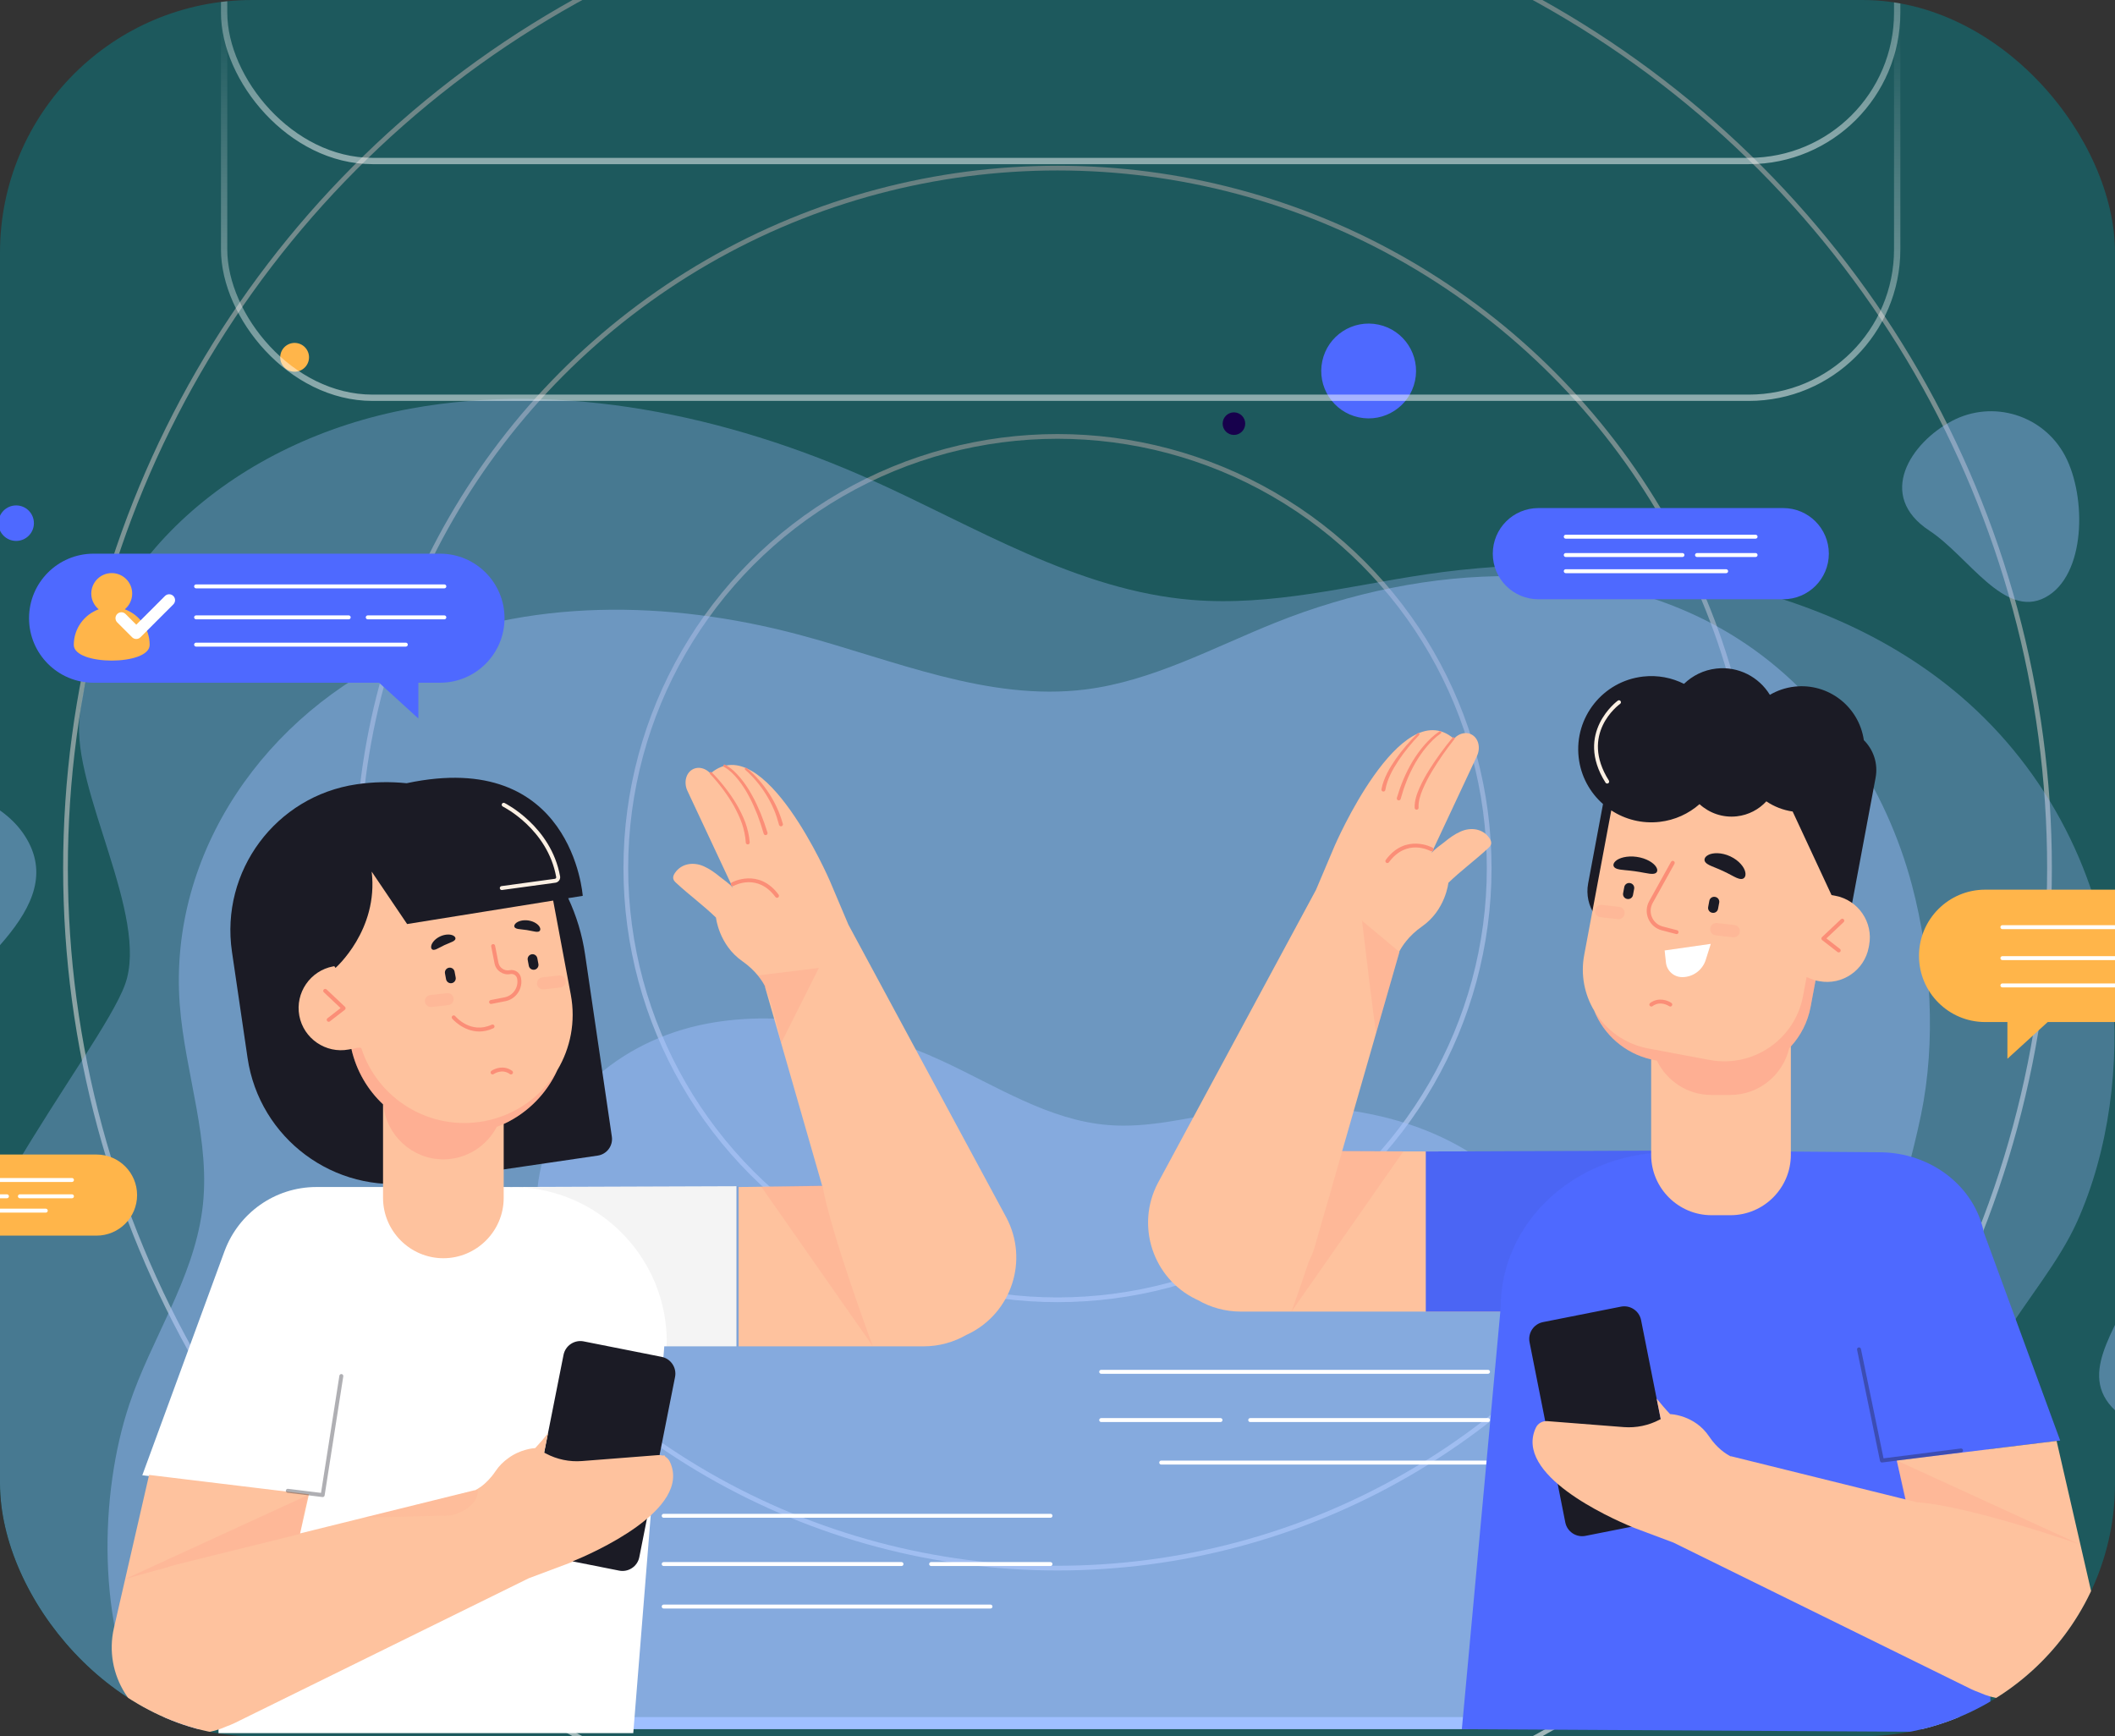 <svg width="268" height="220" viewBox="0 0 268 220" fill="none" xmlns="http://www.w3.org/2000/svg">
<rect x="0" y="0" width="268" height="220" fill="#333333" stroke="none"/>
<g clip-path="url(#clip0_20023_52631)">
<rect width="268" height="220" rx="32" fill="#1D595D"/>
<circle opacity="0.6" cx="134" cy="110" r="125.7" stroke="url(#paint0_linear_20023_52631)" stroke-width="0.6"/>
<circle opacity="0.6" cx="134" cy="110" r="88.7" stroke="url(#paint1_linear_20023_52631)" stroke-width="0.6"/>
<circle opacity="0.6" cx="134" cy="110" r="54.7" stroke="url(#paint2_linear_20023_52631)" stroke-width="0.6"/>
<g opacity="0.68">
<path opacity="0.47" d="M267.624 124.901C266.264 111.387 259.724 97.851 248.397 88.177C230.746 73.104 204.047 69.305 180.647 72.789C170.845 74.249 161.126 76.834 151.09 76.021C136.453 74.834 123.559 66.698 110.233 60.734C92.092 52.615 71.297 48.246 52.012 51.779C30.145 55.784 12.217 70.914 10.078 90.988C9.108 100.084 18.958 116.109 15.85 124.729C12.697 133.472 -10.323 160.253 -9.755 180.623C-9.19 200.917 -3.888 207.229 3.604 217.543H9.592H235.268H248.256C252.921 207.093 256.576 198.734 251.114 185.01C246.75 174.045 258.607 165.015 263.194 154.808C267.275 145.723 268.619 134.799 267.624 124.901Z" fill="#9FBFFF"/>
</g>
<path opacity="0.41" d="M-35.758 126.94C-40.422 117.806 -36.797 106.62 -27.663 101.956C-18.528 97.293 -0.996 97.677 3.668 106.811C8.332 115.945 -5.728 123.744 -11.473 132.24C-19.486 144.089 -31.094 136.074 -35.758 126.94Z" fill="#9FBFFF"/>
<path opacity="0.41" d="M284.953 162.296C289.421 167.138 289.784 174.069 285.765 177.777C281.746 181.486 272.074 183.143 267.606 178.301C263.139 173.459 269.195 167.389 270.556 161.803C272.454 154.012 280.486 157.454 284.953 162.296Z" fill="#9FBFFF"/>
<path opacity="0.41" d="M247.341 53.339C252.524 50.603 258.943 52.587 261.679 57.77C264.415 62.953 264.332 72.973 259.149 75.709C253.966 78.445 249.401 70.472 244.501 67.256C237.668 62.77 242.158 56.074 247.341 53.339Z" fill="#9FBFFF"/>
<g opacity="0.43">
<path d="M240.637 205.588C243.021 193.735 239.2 183.625 238.246 172.003C237.344 161 241.252 151.747 243.42 141.267C245.349 131.941 244.706 121.377 242.284 112.21C238.977 99.695 231.361 88.107 220.389 81.043C203.291 70.035 180.49 71.331 161.604 78.903C153.693 82.074 146.032 86.294 137.56 87.362C125.204 88.918 113.178 83.593 101.141 80.398C84.757 76.048 66.77 75.726 51.312 82.59C33.784 90.373 21.321 107.943 22.777 127.295C23.437 136.063 26.812 144.716 25.617 153.427C24.405 162.262 19.157 169.653 16.378 177.973C12.586 189.33 12.241 206.021 18.338 217.544H236.532C238.415 213.776 239.802 209.741 240.637 205.588Z" fill="#9FBFFF"/>
</g>
<g opacity="0.47">
<path d="M200.062 168.454C199.365 161.294 196.015 154.121 190.211 148.995C181.169 141.008 167.49 138.994 155.502 140.841C150.48 141.614 145.501 142.985 140.359 142.553C132.86 141.924 126.255 137.613 119.427 134.452C110.133 130.15 99.48 127.835 89.599 129.707C78.397 131.83 69.212 139.847 68.115 150.484C67.619 155.304 72.665 163.795 71.073 168.363C69.457 172.996 57.663 187.186 57.955 197.98C58.244 208.734 60.961 212.078 64.799 217.544H67.867H183.485H190.139C192.529 212.007 194.401 207.577 191.603 200.305C189.367 194.495 195.441 189.71 197.791 184.301C199.883 179.488 200.572 173.699 200.062 168.454Z" fill="#9FBFFF"/>
</g>
<path d="M301.947 219.108H-23.12C-23.556 219.108 -23.91 218.754 -23.91 218.318C-23.91 217.881 -23.556 217.527 -23.12 217.527H301.947C302.383 217.527 302.737 217.881 302.737 218.318C302.737 218.754 302.383 219.108 301.947 219.108Z" fill="#9FBFFF"/>
<path d="M2.047 68.543C3.29 68.543 4.297 67.536 4.297 66.293C4.297 65.05 3.29 64.043 2.047 64.043C0.804 64.043 -0.203 65.05 -0.203 66.293C-0.203 67.536 0.804 68.543 2.047 68.543Z" fill="#4E69FF"/>
<path d="M179.301 48.263C178.608 51.508 175.416 53.576 172.172 52.883C168.927 52.19 166.859 48.998 167.552 45.754C168.245 42.509 171.437 40.441 174.681 41.134C177.926 41.827 179.994 45.019 179.301 48.263Z" fill="#4E69FF"/>
<path d="M39.117 45.657C38.906 46.642 37.937 47.27 36.952 47.06C35.966 46.849 35.338 45.88 35.548 44.895C35.759 43.909 36.728 43.281 37.714 43.492C38.699 43.702 39.327 44.671 39.117 45.657Z" fill="#FFB54A"/>
<path d="M157.756 53.981C157.591 54.754 156.831 55.247 156.058 55.082C155.286 54.917 154.793 54.157 154.958 53.384C155.123 52.611 155.883 52.119 156.656 52.284C157.428 52.449 157.921 53.209 157.756 53.981Z" fill="#17014C"/>
<path d="M55.755 70.158H11.855C7.34 70.158 3.68 73.818 3.68 78.334C3.68 82.849 7.34 86.509 11.855 86.509H48.034L53.012 91.044V86.509H55.756C60.271 86.509 63.931 82.849 63.931 78.334C63.93 73.818 60.27 70.158 55.755 70.158Z" fill="#4E69FF"/>
<path d="M15.813 77.205C16.385 76.73 16.75 76.013 16.75 75.211C16.75 73.779 15.589 72.619 14.158 72.619C12.727 72.619 11.567 73.78 11.567 75.211C11.567 76.013 11.931 76.73 12.504 77.205C10.666 77.88 9.352 79.641 9.352 81.713C9.352 84.368 18.964 84.368 18.964 81.713C18.965 79.641 17.651 77.88 15.813 77.205Z" fill="#FFB54A"/>
<path d="M56.305 74.553H24.848C24.71 74.553 24.598 74.441 24.598 74.303C24.598 74.165 24.71 74.053 24.848 74.053H56.305C56.443 74.053 56.555 74.165 56.555 74.303C56.555 74.441 56.443 74.553 56.305 74.553Z" fill="white"/>
<path d="M51.424 81.934H24.848C24.71 81.934 24.598 81.822 24.598 81.684C24.598 81.546 24.71 81.434 24.848 81.434H51.424C51.562 81.434 51.674 81.546 51.674 81.684C51.674 81.822 51.562 81.934 51.424 81.934Z" fill="white"/>
<path d="M44.187 78.477H24.848C24.71 78.477 24.598 78.365 24.598 78.227C24.598 78.089 24.71 77.977 24.848 77.977H44.187C44.325 77.977 44.437 78.089 44.437 78.227C44.437 78.365 44.325 78.477 44.187 78.477Z" fill="white"/>
<path d="M56.304 78.477H46.598C46.46 78.477 46.348 78.365 46.348 78.227C46.348 78.089 46.46 77.977 46.598 77.977H56.304C56.442 77.977 56.554 78.089 56.554 78.227C56.554 78.365 56.442 78.477 56.304 78.477Z" fill="white"/>
<path d="M17.267 80.968C17.075 80.968 16.883 80.894 16.737 80.748L14.853 78.864C14.56 78.571 14.56 78.096 14.853 77.803C15.146 77.51 15.62 77.51 15.913 77.803L17.267 79.157L20.904 75.52C21.197 75.228 21.672 75.228 21.965 75.52C22.258 75.813 22.258 76.288 21.965 76.581L17.797 80.749C17.651 80.894 17.459 80.968 17.267 80.968Z" fill="white"/>
<path d="M251.551 112.732H296.592C301.224 112.732 304.979 116.488 304.979 121.12C304.979 125.752 301.224 129.507 296.592 129.507H259.473L254.367 134.161V129.507H251.552C246.919 129.507 243.164 125.752 243.164 121.12C243.163 116.488 246.919 112.732 251.551 112.732Z" fill="#FFB54A"/>
<path d="M285.187 117.734H253.73C253.592 117.734 253.48 117.622 253.48 117.484C253.48 117.346 253.592 117.234 253.73 117.234H285.187C285.325 117.234 285.437 117.346 285.437 117.484C285.437 117.622 285.325 117.734 285.187 117.734Z" fill="white"/>
<path d="M280.306 125.115H253.73C253.592 125.115 253.48 125.003 253.48 124.865C253.48 124.727 253.592 124.615 253.73 124.615H280.306C280.444 124.615 280.556 124.727 280.556 124.865C280.556 125.003 280.445 125.115 280.306 125.115Z" fill="white"/>
<path d="M273.069 121.658H253.73C253.592 121.658 253.48 121.546 253.48 121.408C253.48 121.27 253.592 121.158 253.73 121.158H273.069C273.207 121.158 273.319 121.27 273.319 121.408C273.319 121.546 273.207 121.658 273.069 121.658Z" fill="white"/>
<path d="M194.934 64.379H225.961C229.152 64.379 231.739 66.966 231.739 70.157C231.739 73.348 229.152 75.935 225.961 75.935H196.873H194.934C191.743 75.935 189.156 73.348 189.156 70.157C189.156 66.966 191.743 64.379 194.934 64.379Z" fill="#4E69FF"/>
<path d="M222.458 68.258H198.402C198.264 68.258 198.152 68.146 198.152 68.008C198.152 67.87 198.264 67.758 198.402 67.758H222.458C222.596 67.758 222.708 67.87 222.708 68.008C222.708 68.146 222.596 68.258 222.458 68.258Z" fill="white"/>
<path d="M218.726 72.629H198.402C198.264 72.629 198.152 72.517 198.152 72.379C198.152 72.241 198.264 72.129 198.402 72.129H218.726C218.864 72.129 218.976 72.241 218.976 72.379C218.976 72.517 218.865 72.629 218.726 72.629Z" fill="white"/>
<path d="M213.192 70.58H198.402C198.264 70.58 198.152 70.468 198.152 70.33C198.152 70.192 198.264 70.08 198.402 70.08H213.192C213.33 70.08 213.442 70.192 213.442 70.33C213.442 70.469 213.33 70.58 213.192 70.58Z" fill="white"/>
<path d="M222.458 70.58H215.035C214.897 70.58 214.785 70.468 214.785 70.33C214.785 70.192 214.897 70.08 215.035 70.08H222.458C222.596 70.08 222.708 70.192 222.708 70.33C222.708 70.469 222.596 70.58 222.458 70.58Z" fill="white"/>
<path d="M-15.355 146.295H12.234C15.071 146.295 17.371 148.595 17.371 151.432C17.371 154.27 15.071 156.57 12.234 156.57H-13.63H-15.355C-18.192 156.57 -20.492 154.27 -20.492 151.432C-20.492 148.595 -18.192 146.295 -15.355 146.295Z" fill="#FFB54A"/>
<path d="M9.12 149.77H-12.27C-12.408 149.77 -12.52 149.658 -12.52 149.52C-12.52 149.382 -12.408 149.27 -12.27 149.27H9.12C9.258 149.27 9.37 149.382 9.37 149.52C9.37 149.658 9.258 149.77 9.12 149.77Z" fill="white"/>
<path d="M5.802 153.656H-12.27C-12.408 153.656 -12.52 153.544 -12.52 153.406C-12.52 153.268 -12.408 153.156 -12.27 153.156H5.802C5.94 153.156 6.052 153.268 6.052 153.406C6.052 153.545 5.94 153.656 5.802 153.656Z" fill="white"/>
<path d="M0.88 151.836H-12.27C-12.408 151.836 -12.52 151.724 -12.52 151.586C-12.52 151.448 -12.408 151.336 -12.27 151.336H0.88C1.018 151.336 1.13 151.448 1.13 151.586C1.13 151.724 1.018 151.836 0.88 151.836Z" fill="white"/>
<path d="M9.12 151.836H2.52C2.382 151.836 2.27 151.724 2.27 151.586C2.27 151.448 2.382 151.336 2.52 151.336H9.12C9.258 151.336 9.37 151.448 9.37 151.586C9.37 151.724 9.258 151.836 9.12 151.836Z" fill="white"/>
<path d="M188.553 174.076H139.535C139.397 174.076 139.285 173.964 139.285 173.826C139.285 173.688 139.397 173.576 139.535 173.576H188.553C188.691 173.576 188.803 173.688 188.803 173.826C188.803 173.964 188.691 174.076 188.553 174.076Z" fill="white"/>
<path d="M188.554 185.578H147.141C147.003 185.578 146.891 185.466 146.891 185.328C146.891 185.19 147.003 185.078 147.141 185.078H188.554C188.692 185.078 188.804 185.19 188.804 185.328C188.804 185.466 188.692 185.578 188.554 185.578Z" fill="white"/>
<path d="M188.553 180.191H158.418C158.28 180.191 158.168 180.079 158.168 179.941C158.168 179.803 158.28 179.691 158.418 179.691H188.553C188.691 179.691 188.803 179.803 188.803 179.941C188.803 180.079 188.691 180.191 188.553 180.191Z" fill="white"/>
<path d="M154.659 180.191H139.535C139.397 180.191 139.285 180.079 139.285 179.941C139.285 179.803 139.397 179.691 139.535 179.691H154.659C154.797 179.691 154.909 179.803 154.909 179.941C154.909 180.079 154.798 180.191 154.659 180.191Z" fill="white"/>
<path d="M133.115 192.32H84.098C83.96 192.32 83.848 192.208 83.848 192.07C83.848 191.932 83.96 191.82 84.098 191.82H133.115C133.253 191.82 133.365 191.932 133.365 192.07C133.365 192.208 133.253 192.32 133.115 192.32Z" fill="white"/>
<path d="M125.511 203.822H84.098C83.96 203.822 83.848 203.71 83.848 203.572C83.848 203.434 83.96 203.322 84.098 203.322H125.511C125.649 203.322 125.761 203.434 125.761 203.572C125.761 203.71 125.649 203.822 125.511 203.822Z" fill="white"/>
<path d="M114.233 198.436H84.098C83.96 198.436 83.848 198.324 83.848 198.186C83.848 198.048 83.96 197.936 84.098 197.936H114.233C114.371 197.936 114.483 198.048 114.483 198.186C114.483 198.324 114.371 198.436 114.233 198.436Z" fill="white"/>
<path d="M133.113 198.436H117.988C117.85 198.436 117.738 198.324 117.738 198.186C117.738 198.048 117.85 197.936 117.988 197.936H133.113C133.251 197.936 133.363 198.048 133.363 198.186C133.363 198.324 133.251 198.436 133.113 198.436Z" fill="white"/>
<path d="M170.07 145.865L170.087 145.808L177.326 120.625L177.295 120.601C177.62 119.964 178.464 118.597 180.191 117.392C183.175 115.311 183.531 111.863 183.531 111.863C185.125 110.32 186.921 109.004 188.548 107.498C188.718 107.341 188.895 107.168 188.945 106.942C189 106.69 188.883 106.433 188.739 106.219C187.899 104.974 186.356 104.794 185.072 105.369C184.32 105.706 183.647 106.185 183.017 106.711C182.718 106.961 181.698 107.647 181.389 108.104L187.147 95.809C187.659 94.718 187.324 93.472 186.404 93.04C185.944 92.825 185.421 92.853 184.949 93.07C184.65 93.209 184.377 93.43 184.148 93.708C184.166 93.618 184.176 93.564 184.176 93.564C177.432 87.894 169.111 107.196 169.111 107.196L166.749 112.769L146.718 149.908C143.886 155.296 146.069 161.959 151.541 164.627C151.62 164.665 151.7 164.699 151.779 164.736C153.385 165.663 155.247 166.196 157.234 166.196H196.654L205.149 146.007L170.07 145.865Z" fill="#FEC29E"/>
<path opacity="0.17" d="M163.32 166.185C162.039 166.146 162.815 166.17 163.32 166.185V166.185Z" fill="#FF887C"/>
<path opacity="0.17" d="M163.328 166.186C163.508 166.191 163.651 166.196 163.651 166.196C163.529 166.192 163.426 166.189 163.328 166.186Z" fill="#FF887C"/>
<path opacity="0.17" d="M170.09 145.809L168.943 149.799C168.645 150.906 168.301 152.096 167.934 153.309L166.548 158.131C166.357 158.749 166.114 159.336 165.83 159.89C164.637 163.459 163.652 166.196 163.652 166.196L177.829 145.897C174.303 145.897 173.494 145.813 170.09 145.809Z" fill="#FF887C"/>
<path d="M175.797 109.361C175.745 109.361 175.694 109.345 175.649 109.312C175.538 109.23 175.514 109.073 175.596 108.962C178.112 105.55 181.495 107.394 181.528 107.412C181.648 107.48 181.69 107.632 181.623 107.752C181.556 107.872 181.403 107.915 181.283 107.849C181.16 107.78 178.248 106.208 175.998 109.259C175.95 109.326 175.874 109.361 175.797 109.361Z" fill="#FB8E77"/>
<path d="M184.29 93.66C183.251 94.969 182.284 96.347 181.427 97.779C181 98.496 180.614 99.235 180.29 99.995C179.971 100.748 179.713 101.558 179.754 102.322L179.755 102.338C179.763 102.476 179.657 102.593 179.519 102.601C179.381 102.608 179.264 102.502 179.256 102.365C179.256 102.363 179.256 102.36 179.256 102.359C179.229 101.429 179.535 100.598 179.877 99.818C180.228 99.038 180.638 98.292 181.086 97.573C181.986 96.136 182.983 94.774 184.061 93.47C184.114 93.407 184.208 93.398 184.271 93.45C184.334 93.502 184.343 93.594 184.293 93.658L184.29 93.66Z" fill="#FB8E77"/>
<path d="M182.553 92.946C181.893 93.4 181.301 94.001 180.771 94.626C180.24 95.257 179.775 95.942 179.355 96.652C178.944 97.369 178.582 98.113 178.274 98.879C178.111 99.259 177.989 99.655 177.844 100.041L177.486 101.228L177.481 101.243C177.441 101.375 177.302 101.45 177.17 101.41C177.038 101.37 176.963 101.23 177.003 101.098C177.003 101.097 177.004 101.095 177.004 101.094L177.394 99.887C177.549 99.493 177.682 99.091 177.856 98.705C178.187 97.926 178.572 97.171 179.007 96.445C179.451 95.724 179.942 95.031 180.5 94.392C181.063 93.756 181.663 93.161 182.392 92.68C182.463 92.633 182.559 92.652 182.607 92.724C182.653 92.794 182.635 92.889 182.565 92.937L182.553 92.946Z" fill="#FB8E77"/>
<path d="M179.826 93.138C178.869 94.14 177.978 95.223 177.208 96.373C176.828 96.951 176.463 97.541 176.176 98.164C175.887 98.783 175.649 99.427 175.545 100.084L175.544 100.09C175.522 100.227 175.394 100.32 175.258 100.298C175.121 100.277 175.028 100.149 175.05 100.012C175.05 100.011 175.05 100.008 175.051 100.006C175.184 99.28 175.456 98.607 175.773 97.967C176.089 97.325 176.478 96.73 176.881 96.15C177.699 94.994 178.62 93.929 179.621 92.931C179.678 92.874 179.77 92.875 179.827 92.932C179.883 92.988 179.884 93.078 179.83 93.135L179.826 93.138Z" fill="#FB8E77"/>
<path d="M261.053 182.534L251.383 156.176C250.232 150.392 244.73 146.007 238.11 146.007L211.099 145.793L180.668 145.909V166.196H190.112L185.237 219.109L252.248 219.488L251.872 183.658L261.053 182.534Z" fill="#4E69FF"/>
<path opacity="0.05" d="M211.046 146.019L211.099 145.793L180.668 145.909V166.196H190.112L190.161 165.661C190.161 154.954 199.469 146.253 211.046 146.019Z" fill="#1B1B25"/>
<path opacity="0.18" d="M172.586 116.66C172.586 116.66 174.294 131.168 174.394 130.818C174.495 130.469 177.325 120.624 177.325 120.624L172.586 116.66Z" fill="#FF887C"/>
<path d="M212.477 190.107L209.92 177.218L207.947 167.274C207.715 166.104 206.568 165.337 205.398 165.569L195.52 167.529C194.35 167.761 193.583 168.908 193.815 170.078L195.801 180.087L197.376 188.025L198.345 192.911C198.577 194.081 199.724 194.848 200.894 194.616L206.728 193.459L210.772 192.656C211.942 192.424 212.709 191.277 212.477 190.107Z" fill="#1B1B25"/>
<path d="M265.056 201.984L260.601 182.588L240.349 185.066L241.461 190L241.358 189.974L219.343 184.524L219.324 184.551C218.716 184.247 217.575 183.521 216.571 182.021C214.725 179.262 211.624 179.186 211.624 179.186C211.027 178.56 210.47 177.892 209.92 177.217L210.436 179.816L210.307 179.885C208.907 180.626 207.328 180.955 205.749 180.832C202.827 180.604 198.053 180.231 196.069 180.076C195.463 180.029 194.881 180.351 194.62 180.9C191.787 186.856 203.953 192.305 206.729 193.457H206.728C206.765 193.472 206.793 193.483 206.826 193.497C206.866 193.514 206.905 193.53 206.94 193.544C206.98 193.56 207.012 193.573 207.046 193.587C207.077 193.599 207.109 193.612 207.134 193.622C207.17 193.636 207.194 193.646 207.217 193.655C207.228 193.659 207.241 193.664 207.249 193.667C207.276 193.678 207.291 193.683 207.291 193.683L212.052 195.468L249.744 214.021C250.094 214.189 250.448 214.335 250.806 214.462C252.633 215.299 254.737 215.571 256.848 215.087C262.732 213.735 266.407 207.869 265.056 201.984Z" fill="#FEC29E"/>
<path opacity="0.17" d="M263.618 195.732L240.348 185.066C241.125 188.45 240.672 186.957 241.357 189.974L242.941 190.366C249.642 190.819 263.618 195.732 263.618 195.732Z" fill="#FF887C"/>
<path opacity="0.35" d="M238.469 185.317C238.353 185.317 238.249 185.235 238.225 185.118L235.318 171.034C235.289 170.899 235.377 170.767 235.512 170.739C235.644 170.708 235.779 170.797 235.807 170.933L238.669 184.79L248.461 183.544C248.597 183.525 248.723 183.623 248.741 183.761C248.759 183.898 248.662 184.023 248.525 184.041L238.502 185.316C238.491 185.317 238.48 185.317 238.469 185.317Z" fill="#1B1B25"/>
<path opacity="0.17" d="M263.777 196.535C263.796 196.631 263.811 196.707 263.817 196.735C263.813 196.715 263.8 196.651 263.777 196.535Z" fill="#FF887C"/>
<path opacity="0.17" d="M263.816 196.734C263.819 196.746 263.819 196.748 263.816 196.734V196.734Z" fill="#FF887C"/>
<path opacity="0.17" d="M263.617 195.732C263.617 195.732 263.671 196.004 263.723 196.266C263.695 196.124 263.661 195.956 263.617 195.732Z" fill="#FF887C"/>
<path opacity="0.17" d="M263.723 196.268C263.744 196.376 263.762 196.467 263.776 196.535C263.76 196.456 263.742 196.363 263.723 196.268Z" fill="#FF887C"/>
<path d="M236.175 93.788C235.559 89.542 231.685 86.52 227.391 87.006C226.252 87.135 225.198 87.502 224.268 88.046C222.886 85.784 220.285 84.4 217.479 84.717C215.875 84.898 214.464 85.611 213.387 86.653C211.838 85.876 210.056 85.519 208.205 85.729C203.121 86.304 199.465 90.892 200.04 95.977C200.309 98.355 201.458 100.417 203.123 101.883L201.24 111.942C200.699 114.829 202.602 117.608 205.489 118.149L227.801 122.326C230.689 122.867 233.468 120.964 234.009 118.076L237.664 98.55C238.001 96.748 237.387 94.988 236.175 93.788Z" fill="#1B1B25"/>
<path d="M203.653 99.287C203.571 99.287 203.49 99.246 203.442 99.171C199.456 92.864 204.946 88.819 205.002 88.779C205.114 88.698 205.269 88.725 205.35 88.837C205.43 88.949 205.405 89.105 205.293 89.185C205.081 89.338 200.134 93 203.865 98.903C203.939 99.02 203.904 99.175 203.787 99.248C203.745 99.275 203.699 99.287 203.653 99.287Z" fill="#FCF0E3"/>
<path d="M232.567 113.508L232.079 113.416L227.154 102.83C225.942 102.655 224.806 102.208 223.821 101.541C222.876 102.564 221.577 103.269 220.084 103.438C218.288 103.641 216.592 103.027 215.354 101.897C213.981 103.103 212.242 103.921 210.288 104.142C208.054 104.394 205.916 103.829 204.171 102.685L200.74 121.012C200.266 123.544 200.786 126.026 202.011 128.076C203.23 131.091 205.853 133.46 209.226 134.237V146.339C209.226 150.543 212.666 153.983 216.87 153.983H219.281C223.485 153.983 226.925 150.544 226.925 146.339V132.598C228.165 131.235 229.062 129.531 229.426 127.587L230.052 124.241L230.54 124.332C233.436 124.874 236.249 122.948 236.791 120.052L236.846 119.759C237.389 116.863 235.463 114.05 232.567 113.508Z" fill="#FEC29E"/>
<path opacity="0.32" d="M228.918 123.816L228.471 126.204C227.44 131.711 222.14 135.34 216.632 134.309L208.846 132.852C205.87 132.295 203.452 130.486 202.012 128.077C203.281 131.217 206.067 133.668 209.643 134.338L209.954 134.396C211.191 136.959 213.812 138.743 216.836 138.743H219.278C222.885 138.743 225.922 136.208 226.714 132.833C228.067 131.436 229.041 129.642 229.426 127.587L230.053 124.241L228.918 123.816Z" fill="#FF887C"/>
<path d="M232.992 120.686C232.939 120.686 232.884 120.669 232.839 120.634L230.893 119.124C230.836 119.079 230.801 119.011 230.797 118.938C230.793 118.866 230.822 118.795 230.875 118.744L233.274 116.48C233.374 116.386 233.534 116.39 233.627 116.49C233.722 116.591 233.718 116.749 233.617 116.844L231.43 118.908L233.145 120.239C233.254 120.323 233.274 120.48 233.189 120.59C233.141 120.653 233.067 120.686 232.992 120.686Z" fill="#FB8E77"/>
<path d="M220.621 111.382C220.245 111.371 219.859 111.143 219.472 110.945C219.087 110.737 218.696 110.537 218.35 110.376C218.003 110.214 217.598 110.042 217.191 109.881C216.791 109.713 216.366 109.562 216.121 109.283C215.882 109.019 215.929 108.601 216.488 108.322C217.02 108.045 218.105 107.979 219.254 108.512C220.4 109.049 221.032 109.916 221.149 110.496C221.281 111.097 220.981 111.396 220.621 111.382Z" fill="#1B1B25"/>
<path d="M204.714 110.011C205.038 110.189 205.485 110.214 205.917 110.259C206.353 110.297 206.789 110.344 207.168 110.398C207.547 110.451 207.98 110.525 208.41 110.608C208.838 110.683 209.277 110.783 209.632 110.699C209.974 110.623 210.154 110.292 209.827 109.808C209.522 109.339 208.638 108.751 207.384 108.573C206.13 108.4 205.138 108.725 204.734 109.095C204.305 109.473 204.401 109.843 204.714 110.011Z" fill="#1B1B25"/>
<path d="M216.942 115.656L216.976 115.662C217.311 115.725 217.636 115.502 217.698 115.168L217.847 114.376C217.909 114.041 217.687 113.716 217.352 113.654L217.318 113.647C216.984 113.585 216.659 113.807 216.596 114.141L216.448 114.933C216.386 115.269 216.608 115.593 216.942 115.656Z" fill="#1B1B25"/>
<path d="M206.165 113.905L206.199 113.912C206.534 113.974 206.859 113.752 206.921 113.418L207.07 112.626C207.132 112.291 206.91 111.966 206.575 111.904L206.541 111.897C206.207 111.835 205.882 112.057 205.819 112.391L205.671 113.183C205.608 113.518 205.831 113.843 206.165 113.905Z" fill="#1B1B25"/>
<path opacity="0.17" d="M217.387 118.521L219.6 118.77C220.019 118.817 220.4 118.513 220.447 118.094L220.452 118.052C220.499 117.633 220.195 117.252 219.776 117.205L217.564 116.956C217.145 116.909 216.764 117.213 216.717 117.631L216.712 117.674C216.664 118.093 216.968 118.474 217.387 118.521Z" fill="#FF887C"/>
<path opacity="0.17" d="M202.797 116.224L205.01 116.473C205.429 116.52 205.81 116.216 205.857 115.798L205.862 115.755C205.909 115.336 205.605 114.955 205.186 114.908L202.974 114.659C202.556 114.612 202.174 114.916 202.127 115.335L202.122 115.377C202.075 115.796 202.379 116.177 202.797 116.224Z" fill="#FF887C"/>
<path d="M209.246 127.542C209.169 127.542 209.093 127.507 209.044 127.44C208.963 127.328 208.987 127.172 209.098 127.09C210.146 126.325 211.32 126.754 211.794 127.088C211.907 127.167 211.934 127.322 211.855 127.435C211.776 127.548 211.62 127.575 211.508 127.497C211.463 127.466 210.409 126.752 209.393 127.494C209.349 127.526 209.297 127.542 209.246 127.542Z" fill="#FB8E77"/>
<path d="M210.934 120.435L216.781 119.6L216.14 121.631C215.73 122.931 214.524 123.815 213.161 123.815C212.1 123.815 211.21 123.016 211.097 121.961L210.934 120.435Z" fill="white"/>
<path d="M212.446 118.362C212.425 118.362 212.404 118.36 212.383 118.354L210.57 117.882C209.801 117.682 209.181 117.148 208.868 116.418C208.555 115.688 208.597 114.87 208.982 114.176L211.743 109.207C211.811 109.085 211.963 109.043 212.084 109.11C212.204 109.177 212.248 109.329 212.181 109.45L209.42 114.419C209.109 114.978 209.076 115.635 209.327 116.222C209.579 116.809 210.077 117.238 210.695 117.399L212.508 117.871C212.642 117.906 212.722 118.043 212.687 118.176C212.658 118.288 212.557 118.362 212.446 118.362Z" fill="#FB8E77"/>
<path d="M127.537 154.311L107.507 117.173L105.145 111.6C105.145 111.6 96.823 92.298 90.079 97.969C90.079 97.969 90.09 98.022 90.107 98.112C89.878 97.834 89.605 97.612 89.306 97.474C88.834 97.256 88.312 97.229 87.852 97.445C86.932 97.876 86.597 99.122 87.108 100.213L92.867 112.508C92.557 112.051 91.537 111.365 91.238 111.115C90.608 110.589 89.936 110.11 89.184 109.773C87.9 109.198 86.357 109.378 85.517 110.623C85.372 110.837 85.255 111.094 85.311 111.346C85.36 111.572 85.537 111.745 85.707 111.902C87.334 113.409 89.13 114.724 90.724 116.267C90.724 116.267 91.08 119.715 94.064 121.797C95.791 123.001 96.635 124.368 96.96 125.005L96.929 125.029L104.185 150.269L93.589 150.411V170.599H117.022C119.012 170.599 120.876 170.065 122.483 169.136C122.56 169.1 122.638 169.068 122.715 169.031C128.186 166.363 130.37 159.7 127.537 154.311Z" fill="#FEC29E"/>
<path opacity="0.17" d="M110.605 170.599C110.605 170.599 105.16 155.949 104.225 150.211C100.617 150.211 100.068 150.372 96.461 150.372L110.605 170.599Z" fill="#FF887C"/>
<path d="M98.46 113.765C98.383 113.765 98.307 113.73 98.258 113.663C96.008 110.612 93.096 112.184 92.974 112.253C92.853 112.32 92.701 112.277 92.633 112.157C92.566 112.037 92.609 111.885 92.729 111.817C92.763 111.798 96.145 109.955 98.66 113.366C98.743 113.477 98.719 113.634 98.608 113.716C98.563 113.749 98.511 113.765 98.46 113.765Z" fill="#FB8E77"/>
<path d="M90.183 97.862C90.79 98.468 91.342 99.111 91.867 99.781C92.389 100.453 92.878 101.152 93.316 101.886C93.747 102.624 94.131 103.392 94.437 104.198C94.726 105.01 94.931 105.857 94.999 106.731C95.01 106.868 94.907 106.989 94.77 106.999C94.632 107.01 94.512 106.907 94.501 106.77C94.501 106.769 94.501 106.767 94.501 106.766L94.5 106.756C94.452 105.942 94.276 105.134 94.014 104.349C93.736 103.569 93.378 102.815 92.972 102.087C92.558 101.361 92.092 100.665 91.591 99.993C91.089 99.325 90.551 98.673 89.975 98.074L89.971 98.07C89.914 98.011 89.916 97.917 89.975 97.86C90.033 97.804 90.126 97.805 90.183 97.862Z" fill="#FB8E77"/>
<path d="M91.874 96.9C92.689 97.322 93.287 97.949 93.846 98.609C94.395 99.275 94.873 99.996 95.284 100.751C95.707 101.5 96.058 102.284 96.391 103.074L96.846 104.276L97.25 105.495C97.293 105.626 97.222 105.767 97.091 105.811C96.96 105.854 96.819 105.783 96.775 105.652C96.775 105.651 96.775 105.65 96.775 105.649L96.771 105.638L96.395 104.431L95.971 103.241C95.658 102.46 95.329 101.684 94.927 100.946C94.54 100.201 94.088 99.49 93.569 98.835C93.053 98.193 92.447 97.561 91.753 97.186L91.73 97.174C91.654 97.133 91.626 97.04 91.667 96.965C91.707 96.889 91.799 96.862 91.874 96.9Z" fill="#FB8E77"/>
<path d="M94.62 97.323C95.182 97.776 95.678 98.278 96.147 98.811C96.615 99.344 97.047 99.911 97.432 100.508C97.82 101.103 98.17 101.726 98.461 102.377C98.768 103.021 98.993 103.701 99.198 104.385C99.238 104.517 99.163 104.657 99.031 104.697C98.899 104.736 98.759 104.662 98.719 104.529C98.719 104.528 98.718 104.526 98.718 104.525L98.714 104.512C98.532 103.85 98.333 103.189 98.051 102.558C97.785 101.922 97.46 101.309 97.097 100.721C96.737 100.13 96.33 99.567 95.886 99.035C95.443 98.505 94.96 97.995 94.441 97.553L94.434 97.548C94.373 97.496 94.365 97.404 94.417 97.343C94.469 97.282 94.559 97.274 94.62 97.323Z" fill="#FB8E77"/>
<path opacity="0.18" d="M96.027 123.602L103.768 122.646L98.981 132.167C98.981 132.167 97.557 125.087 96.027 123.602Z" fill="#FF887C"/>
<path d="M64.921 150.41L64.922 150.419C64.803 150.416 64.684 150.41 64.564 150.41H40.106C34.796 150.41 30.266 153.744 28.491 158.432L28.489 158.432L28.451 158.533C28.445 158.549 28.439 158.566 28.433 158.582L18.031 186.937L27.688 188.119V219.608H80.244L84.174 170.598H93.317V150.311L64.921 150.41Z" fill="white"/>
<path opacity="0.05" d="M93.59 150.312L65.668 150.429L65.668 150.432C76.136 150.868 84.49 159.489 84.49 170.064L84.447 170.6H93.59V150.312Z" fill="#1B1B25"/>
<path d="M83.835 171.931L73.957 169.971C72.787 169.739 71.64 170.506 71.408 171.676L69.435 181.621L66.877 194.51C66.645 195.68 67.412 196.827 68.582 197.059L72.626 197.861L78.46 199.019C79.63 199.251 80.777 198.484 81.009 197.314L81.978 192.428L83.553 184.489L85.539 174.48C85.772 173.31 85.005 172.163 83.835 171.931Z" fill="#1B1B25"/>
<path d="M84.871 185.203C84.748 184.945 84.552 184.739 84.318 184.596C84.276 184.534 84.242 184.472 84.197 184.41C84.197 184.41 84.108 184.421 83.96 184.439C83.789 184.389 83.608 184.366 83.423 184.38C81.439 184.535 76.665 184.907 73.743 185.135C72.164 185.258 70.585 184.93 69.186 184.188L68.952 184.064L69.437 181.621C68.914 182.262 68.383 182.894 67.82 183.492C67.535 183.508 65.905 183.653 64.381 184.789C63.815 185.188 63.259 185.717 62.785 186.425C62.19 187.314 61.547 187.928 60.995 188.347C60.672 188.579 60.385 188.745 60.167 188.854L60.149 188.827L38.132 194.278L38.031 194.303L39.148 189.346L18.891 186.892L14.436 206.288C13.085 212.172 16.76 218.038 22.644 219.39C24.755 219.875 26.859 219.602 28.686 218.765C29.044 218.638 29.398 218.492 29.748 218.324L67.014 199.981L72.066 198.087C72.066 198.087 72.27 198.009 72.628 197.861L72.554 197.846C74.858 196.908 87.781 191.322 84.871 185.203Z" fill="#FEC29E"/>
<path opacity="0.17" d="M15.582 200.92C15.562 201.026 15.549 201.09 15.543 201.12C15.55 201.084 15.564 201.012 15.582 200.92Z" fill="#FF887C"/>
<path opacity="0.17" d="M37.998 194.379C38.454 192.28 38.322 192.461 39.014 189.447L15.738 200.136C15.738 200.136 18.045 199.442 21.227 198.597C21.523 198.489 21.824 198.39 22.135 198.306L37.998 194.379Z" fill="#FF887C"/>
<path opacity="0.17" d="M15.639 200.635C15.618 200.736 15.599 200.835 15.582 200.921C15.596 200.848 15.615 200.752 15.639 200.635Z" fill="#FF887C"/>
<path opacity="0.17" d="M15.544 201.121C15.538 201.151 15.538 201.152 15.544 201.121V201.121Z" fill="#FF887C"/>
<path opacity="0.17" d="M15.739 200.137C15.699 200.342 15.668 200.499 15.641 200.635C15.69 200.384 15.739 200.137 15.739 200.137Z" fill="#FF887C"/>
<path opacity="0.35" d="M40.888 189.698C40.878 189.698 40.868 189.697 40.857 189.696L36.438 189.15C36.301 189.134 36.204 189.009 36.221 188.871C36.238 188.735 36.365 188.636 36.499 188.654L40.678 189.169L43.005 174.322C43.026 174.186 43.154 174.094 43.291 174.114C43.427 174.135 43.52 174.263 43.499 174.399L41.135 189.486C41.116 189.609 41.009 189.698 40.888 189.698Z" fill="#1B1B25"/>
<path opacity="0.08" d="M46.051 192.302L56.028 192.052C57.89 192.296 60.853 190.617 60.509 188.771L46.051 192.302Z" fill="#FF887C"/>
<path d="M77.529 144.023L74.136 120.929C73.765 118.399 73.029 116.013 71.998 113.811L73.841 113.515C73.841 113.515 72.547 94.77 51.524 99.245C49.453 99.031 47.323 99.067 45.168 99.384C34.955 100.884 27.892 110.38 29.392 120.594L31.37 134.056C32.871 144.27 42.367 151.333 52.58 149.832L75.74 146.429C76.899 146.259 77.7 145.182 77.529 144.023Z" fill="#1B1B25"/>
<path d="M63.582 112.779C63.459 112.779 63.352 112.688 63.334 112.563C63.316 112.426 63.411 112.3 63.548 112.281L70.309 111.357C70.363 111.35 70.412 111.32 70.444 111.276C70.462 111.251 70.49 111.2 70.478 111.133C69.385 105.039 63.771 102.227 63.715 102.2C63.591 102.139 63.539 101.989 63.6 101.865C63.661 101.741 63.811 101.689 63.934 101.75C63.993 101.779 69.831 104.695 70.97 111.044C71.003 111.229 70.96 111.415 70.848 111.569C70.736 111.723 70.564 111.826 70.376 111.852L63.615 112.775C63.604 112.778 63.593 112.779 63.582 112.779Z" fill="#FCF0E3"/>
<path d="M70.094 114.115L51.588 117.088L47.097 110.445C47.979 117.857 42.514 122.645 42.514 122.645C42.514 122.645 42.458 122.568 42.361 122.428L42.207 122.456C39.311 122.998 37.385 125.811 37.927 128.707C38.469 131.603 41.282 133.529 44.178 132.987L44.532 132.921C45.164 135.698 46.591 138.104 48.537 139.931V151.791C48.537 155.995 51.977 159.435 56.181 159.435C60.385 159.435 63.825 155.995 63.825 151.791V142.425C66.87 141.023 69.254 138.576 70.615 135.616C70.618 135.612 70.621 135.607 70.623 135.603C72.277 132.832 72.969 129.471 72.329 126.05L70.094 114.115Z" fill="#FEC29E"/>
<path opacity="0.32" d="M61.364 142.066C54.507 143.349 47.888 139.293 45.789 132.831C45.721 132.619 44.513 132.897 44.544 133.027C45.191 135.779 46.631 138.157 48.572 139.967C48.931 143.844 52.214 146.906 56.18 146.906C59.114 146.906 61.671 145.229 62.951 142.788C66.418 141.473 69.135 138.845 70.622 135.604C68.674 138.867 65.392 141.311 61.364 142.066Z" fill="#FF887C"/>
<path d="M41.648 129.475C41.574 129.475 41.5 129.442 41.451 129.378C41.366 129.269 41.386 129.112 41.495 129.027L43.157 127.737L41.035 125.735C40.935 125.64 40.931 125.482 41.025 125.381C41.12 125.281 41.278 125.277 41.379 125.371L43.713 127.574C43.766 127.624 43.794 127.695 43.791 127.768C43.788 127.841 43.752 127.909 43.694 127.953L41.801 129.422C41.756 129.458 41.702 129.475 41.648 129.475Z" fill="#FB8E77"/>
<path d="M54.961 120.359C55.184 120.353 55.414 120.218 55.643 120.1C55.872 119.976 56.104 119.858 56.31 119.762C56.516 119.666 56.756 119.564 56.998 119.468C57.235 119.368 57.488 119.279 57.633 119.113C57.775 118.956 57.747 118.709 57.415 118.543C57.099 118.378 56.455 118.339 55.773 118.655C55.093 118.974 54.717 119.489 54.648 119.833C54.57 120.19 54.748 120.368 54.961 120.359Z" fill="#1B1B25"/>
<path d="M68.224 118.052C68.008 118.107 67.75 118.041 67.497 117.991C67.243 117.936 66.987 117.886 66.763 117.851C66.538 117.816 66.279 117.784 66.021 117.759C65.765 117.729 65.497 117.713 65.312 117.594C65.132 117.482 65.09 117.236 65.364 116.985C65.622 116.74 66.23 116.524 66.973 116.639C67.715 116.758 68.218 117.148 68.38 117.46C68.554 117.781 68.432 118.001 68.224 118.052Z" fill="#1B1B25"/>
<path d="M60.733 130.704C58.682 130.704 57.314 129.095 57.296 129.074C57.208 128.968 57.223 128.81 57.328 128.722C57.434 128.634 57.592 128.648 57.68 128.753C57.76 128.848 59.657 131.064 62.308 129.841C62.433 129.783 62.582 129.838 62.64 129.963C62.698 130.089 62.643 130.237 62.517 130.295C61.883 130.589 61.283 130.704 60.733 130.704Z" fill="#FB8E77"/>
<path d="M62.226 127.215C62.109 127.215 62.005 127.132 61.981 127.013C61.955 126.878 62.043 126.746 62.178 126.72L63.937 126.374C65.03 126.159 65.743 125.095 65.528 124.002C65.451 123.607 65.066 123.351 64.672 123.427C63.747 123.608 62.849 123.005 62.667 122.082L62.242 119.925C62.216 119.79 62.304 119.658 62.439 119.632C62.575 119.605 62.706 119.694 62.733 119.829L63.157 121.986C63.286 122.639 63.923 123.066 64.575 122.937C64.898 122.874 65.225 122.94 65.497 123.123C65.77 123.306 65.955 123.584 66.018 123.906C66.287 125.269 65.396 126.597 64.033 126.865L62.274 127.211C62.259 127.213 62.242 127.215 62.226 127.215Z" fill="#FB8E77"/>
<path d="M57.245 124.578C56.911 124.64 56.586 124.418 56.523 124.083L56.386 123.346C56.323 123.011 56.545 122.686 56.88 122.624C57.215 122.561 57.539 122.784 57.602 123.118L57.74 123.855C57.803 124.19 57.58 124.515 57.245 124.578Z" fill="#1B1B25"/>
<path d="M67.73 122.874C67.395 122.937 67.07 122.714 67.008 122.38L66.87 121.643C66.807 121.308 67.03 120.983 67.364 120.921C67.698 120.858 68.023 121.081 68.086 121.415L68.224 122.153C68.287 122.487 68.064 122.811 67.73 122.874Z" fill="#1B1B25"/>
<path opacity="0.17" d="M56.807 127.365L54.696 127.603C54.277 127.65 53.895 127.346 53.849 126.927C53.801 126.508 54.105 126.127 54.525 126.08L56.636 125.843C57.054 125.796 57.435 126.1 57.483 126.518C57.53 126.937 57.225 127.318 56.807 127.365Z" fill="#FF887C"/>
<path opacity="0.17" d="M71.006 125.129L68.895 125.366C68.476 125.413 68.095 125.109 68.048 124.691C68.001 124.272 68.305 123.891 68.724 123.844L70.835 123.606C71.254 123.559 71.635 123.863 71.682 124.282C71.729 124.701 71.425 125.082 71.006 125.129Z" fill="#FF887C"/>
<path d="M64.753 136.145C64.702 136.145 64.65 136.13 64.606 136.097C63.622 135.378 62.6 136.07 62.557 136.1C62.444 136.179 62.289 136.151 62.209 136.038C62.13 135.925 62.157 135.769 62.27 135.69C62.733 135.365 63.879 134.946 64.901 135.693C65.012 135.775 65.036 135.931 64.955 136.043C64.906 136.11 64.83 136.145 64.753 136.145Z" fill="#FB8E77"/>
<rect x="28.4" y="-109.6" width="212" height="160" rx="18.8" stroke="url(#paint3_linear_20023_52631)" stroke-opacity="0.5" stroke-width="0.8"/>
<rect x="28.4" y="-139.6" width="212" height="160" rx="18.8" stroke="url(#paint4_linear_20023_52631)" stroke-opacity="0.5" stroke-width="0.8"/>
</g>
<defs>
<linearGradient id="paint0_linear_20023_52631" x1="134" y1="-16" x2="134" y2="236" gradientUnits="userSpaceOnUse">
<stop stop-color="#999999"/>
<stop offset="1" stop-color="white"/>
</linearGradient>
<linearGradient id="paint1_linear_20023_52631" x1="134" y1="21" x2="134" y2="199" gradientUnits="userSpaceOnUse">
<stop stop-color="#999999"/>
<stop offset="1" stop-color="white"/>
</linearGradient>
<linearGradient id="paint2_linear_20023_52631" x1="134" y1="55" x2="134" y2="165" gradientUnits="userSpaceOnUse">
<stop stop-color="#999999"/>
<stop offset="1" stop-color="white"/>
</linearGradient>
<linearGradient id="paint3_linear_20023_52631" x1="134.4" y1="-110" x2="134.4" y2="50.8" gradientUnits="userSpaceOnUse">
<stop offset="0.7" stop-color="white" stop-opacity="0"/>
<stop offset="1" stop-color="white"/>
</linearGradient>
<linearGradient id="paint4_linear_20023_52631" x1="134.4" y1="-140" x2="134.4" y2="20.8" gradientUnits="userSpaceOnUse">
<stop offset="0.7" stop-color="white" stop-opacity="0"/>
<stop offset="1" stop-color="white"/>
</linearGradient>
<clipPath id="clip0_20023_52631">
<rect width="268" height="220" rx="32" fill="white"/>
</clipPath>
</defs>
</svg>
